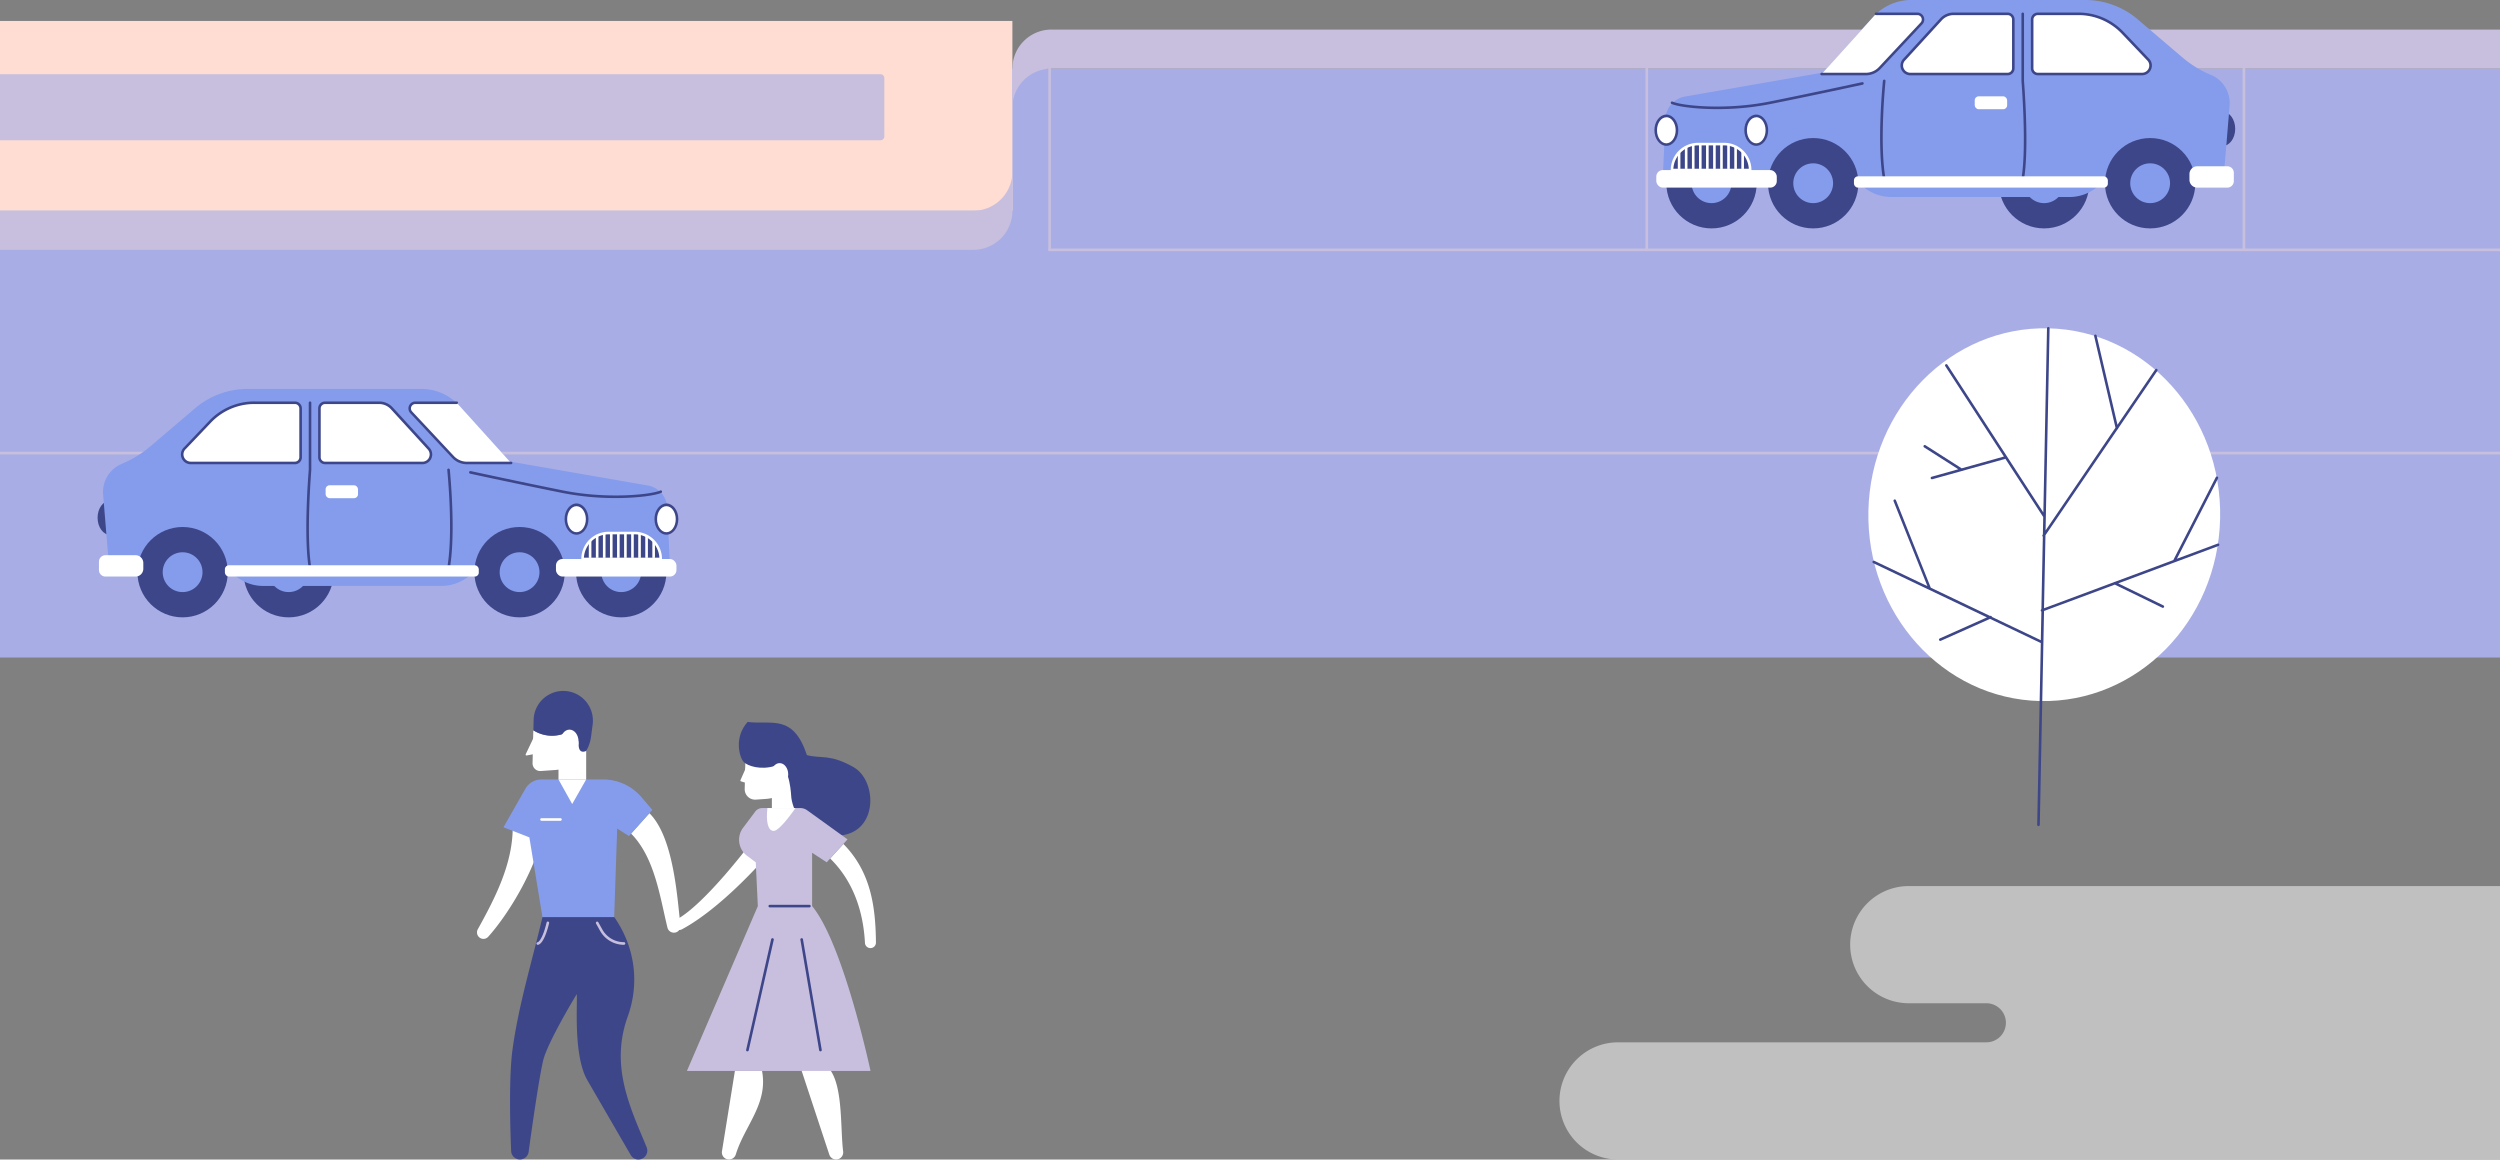 <svg xmlns="http://www.w3.org/2000/svg" viewBox="0 0 1920 890.5"><rect x="0" y="0" width="1920" height="890.5" fill="#808080" stroke="none"/><defs><style>.cls-1{fill:#3d4689;}.cls-2{fill:#fff;}.cls-3{fill:#859cec;}.cls-4{fill:#c8bfde;}.cls-5{fill:#a8aee5;}.cls-6{fill:#ffddd3;}.cls-7{opacity:0.5;}</style></defs><title>strada2_1</title><g id="Livello_2" data-name="Livello 2"><g id="Livello_1-2" data-name="Livello 1"><path class="cls-1" d="M490.31,890.5a6.8,6.8,0,0,1-5.89-3.39l-33.27-57.4c-10.88-18.78-7.6-58-8.19-66.27,0,0-22.62,37.21-25.85,51.18-3,12.82-8,47.19-11.12,70a6.75,6.75,0,0,1-6.69,5.85h0a6.75,6.75,0,0,1-6.74-6.46c-.66-15.69-1.95-56.12,1.07-78.14,4.68-34.19,15-67.6,23-101.58h55.11c15.9,22.93,19.66,50.5,10.34,76.48-11.62,32.39-2.35,60,9.62,88.52q2.47,5.87,4.91,11.76a6.8,6.8,0,0,1-6.28,9.42Z"/><path class="cls-2" d="M498.73,624.53c19.27,19,21.53,68,23.89,86a5.1,5.1,0,0,1-3.74,5.6h0a5.09,5.09,0,0,1-6.27-3.69c-5.74-23.41-9.75-53.91-27.93-72.24"/><path class="cls-2" d="M415.89,644.69c-7,26.6-25.44,57.38-40.92,74.72a5,5,0,0,1-3.71,1.67h0a5,5,0,0,1-4.34-7.35c13-23.52,27.07-50.24,26.86-79.16Z"/><path class="cls-3" d="M416.61,704.32l-10.06-61.22-19.88-7.76,16.8-29.53a14.19,14.19,0,0,1,12.34-7.18h47.39a38.65,38.65,0,0,1,29.3,13.44L501,622l-18,20.1-9-5.79-2.32,68Z"/><polygon class="cls-2" points="450.18 598.63 439.44 617.51 428.92 598.63 450.18 598.63"/><rect class="cls-2" x="428.92" y="567.35" width="21.26" height="31.28"/><path class="cls-2" d="M411.45,563.08l-7.68,16.12a.69.69,0,0,0,.75,1l6.93-1.33Z"/><path class="cls-2" d="M444.34,571.55c0-5.08-4.45-8-8-9.59a26.78,26.78,0,0,1-26.75-1.11L409,586.14a5.9,5.9,0,0,0,6.32,6l11.14-.79a29.89,29.89,0,0,0,23.69-14.74C450,576.73,444.34,579.83,444.34,571.55Z"/><path class="cls-1" d="M455.17,556.29a22.77,22.77,0,1,0-45.35-3.41l-.19,8A26.78,26.78,0,0,0,436.38,562c3.51,1.55,8,4.51,8,9.59,0,8.28,5.69,5.17,5.84,5.09A29.82,29.82,0,0,0,454,565.31Z"/><ellipse class="cls-2" cx="437.37" cy="569.49" rx="6.96" ry="9.14"/><path class="cls-4" d="M479.22,725.62a21.06,21.06,0,0,1-18.46-10.91l-3-5.42a1,1,0,0,1,1.75-1l3,5.42a19.06,19.06,0,0,0,16.7,9.88,1,1,0,0,1,0,2Z"/><path class="cls-4" d="M413.06,725.62a1,1,0,0,1-.09-2c.21-.06,3.45-1.26,6.8-15.06a1,1,0,1,1,1.94.47C417.88,724.82,413.83,725.62,413.06,725.62Zm-.1-2Z"/><path class="cls-2" d="M430.41,630.36H415.89a1,1,0,1,1,0-2h14.52a1,1,0,0,1,0,2Z"/><path class="cls-2" d="M577.68,646.07S542,694,519.67,706.19a4.28,4.28,0,0,0-2.12,4.84h0a4.27,4.27,0,0,0,6.15,2.69c30.13-16.15,62.42-53.23,62.42-53.23Z"/><path class="cls-2" d="M638.11,822.46c9.33,14.27,7.26,44.93,9.43,61.83a5.49,5.49,0,0,1-5.43,6.21h0a5.48,5.48,0,0,1-5.2-3.76l-21.23-64.28S629.8,809.76,638.11,822.46Z"/><path class="cls-2" d="M564.41,822.46l-9.94,61.71a5.46,5.46,0,0,0,5.39,6.33h0a5.51,5.51,0,0,0,5.25-3.94c6.8-22.14,24.91-38.79,20.13-64.1Z"/><path class="cls-2" d="M637.56,659.32c16.44,16.06,25.33,38.35,26.73,64.83a4.22,4.22,0,0,0,4.21,4h0a4.23,4.23,0,0,0,4.23-4.28c-.3-26.32-3.39-53.81-25-75.69"/><polygon class="cls-2" points="610.21 620.6 592.8 624.35 592.8 590.76 608.15 590.76 610.21 620.6"/><path class="cls-2" d="M574.17,586.71l-5.49,12.45a.69.69,0,0,0,.43.93l5.07,1.56Z"/><path class="cls-2" d="M588.42,613.55l-7.92.56a8,8,0,0,1-8.57-8.18l.7-28.89A21.59,21.59,0,0,1,594.21,556h0a21.59,21.59,0,0,1,21.42,24.3l-1.08,8.56A28.35,28.35,0,0,1,588.42,613.55Z"/><path class="cls-1" d="M607.67,611.78c.48,7.44,8.13,32.56,37.54,29.89s28.53-42.17,10.31-52.52-25-6.29-35.82-9.24c-10.57-31.92-27.12-23.15-45.53-25.45-10.74,12-6.22,27.17-3.11,30.58s13.36,6.47,23.83,3.24S607.19,604.34,607.67,611.78Z"/><ellipse class="cls-2" cx="598.75" cy="594.74" rx="6.6" ry="8.67"/><path class="cls-4" d="M623.69,654.91l11.21,7.34,16-17.62-31-22.33a9,9,0,0,0-5.27-1.7H585.43a6.79,6.79,0,0,0-5.43,2.72l-9.31,12.41a15.38,15.38,0,0,0-3.08,9.23h0a15.38,15.38,0,0,0,6.15,12.3l6.66,5,1.6,33.64L527.56,822.46h141s-20.83-97.73-44.86-126.57V641.42"/><path class="cls-1" d="M621.63,696.89H591.19a1,1,0,0,1,0-2h30.44a1,1,0,1,1,0,2Z"/><path class="cls-1" d="M574,807.44l-.22,0a1,1,0,0,1-.75-1.2l19.23-84.91a1,1,0,0,1,2,.44L575,806.66A1,1,0,0,1,574,807.44Z"/><path class="cls-1" d="M630.1,807.44a1,1,0,0,1-1-.83L614.69,721.7a1,1,0,1,1,2-.33l14.42,84.91a1,1,0,0,1-.82,1.15Z"/><path class="cls-2" d="M610.92,620.59S599,638.13,594.23,638.13s-5.93-7.93-4.86-17.54Z"/><rect class="cls-5" y="52.71" width="1920" height="452.27"/><rect class="cls-4" y="346.98" width="1920" height="2"/><path class="cls-4" d="M1920,192.85H806.11a1,1,0,0,1,0-2H1920Z"/><path class="cls-4" d="M806.12,192.85a1,1,0,0,1-1-1V52.71a1,1,0,1,1,2,0V191.85A1,1,0,0,1,806.12,192.85Z"/><path class="cls-4" d="M1264.72,192.85a1,1,0,0,1-1-1V52.71a1,1,0,1,1,2,0V191.85A1,1,0,0,1,1264.72,192.85Z"/><path class="cls-4" d="M1723.32,192.85a1,1,0,0,1-1-1V52.71a1,1,0,1,1,2,0V191.85A1,1,0,0,1,1723.32,192.85Z"/><rect class="cls-6" y="16.09" width="777.52" height="145.75"/><path class="cls-4" d="M777.52,131.84a30,30,0,0,1-30,30H0v30H747.52a30,30,0,0,0,30-30h0Z"/><path class="cls-4" d="M807.52,22.71a30,30,0,0,0-30,30v30a30,30,0,0,1,30-30H1920v-30Z"/><path class="cls-4" d="M0,57H676.18a3,3,0,0,1,3,3v44.73a3,3,0,0,1-3,3H0a0,0,0,0,1,0,0V57A0,0,0,0,1,0,57Z"/><ellipse class="cls-2" cx="1569.87" cy="395.24" rx="143.16" ry="135.09" transform="translate(1139.51 1955.85) rotate(-88.71)"/><path class="cls-1" d="M1704.4,418.06a1,1,0,0,0-1.29-.59l-31.24,11.64,31.61-61.7a1,1,0,1,0-1.78-.91l-32.61,63.64-44.92,16.74a1,1,0,0,0-.7.26l-53.67,20,1.12-56.09,55.31-81.25a1,1,0,0,0,.56-.82l30.09-44.2a1,1,0,0,0-1.65-1.13l-29,42.61-16-68.54a1,1,0,1,0-1.95.45l16.41,70.33L1571,407.41l3.09-155.27a1,1,0,0,0-1-1,1,1,0,0,0-1,1l-2.81,141.42-73.64-113.45a1,1,0,0,0-1.68,1.09L1539,350.62l-32.42,9.05-27.81-17.75a1,1,0,1,0-1.08,1.69L1504,360.4l-20.53,5.73a1,1,0,1,0,.54,1.93l56.13-15.67L1569,396.79a1,1,0,0,0,.19.21l-.27,13.43-.25.37a1,1,0,0,0,.22,1.34l-1.11,55.78a1,1,0,0,0,0,1.76l-.44,22-37.58-17.92a1,1,0,0,0-.05-.23,1,1,0,0,0-1.32-.51l-.09,0-45.46-21.68s0,0,0,0l-26.73-67.15a1,1,0,0,0-1.86.74l26,65.2-40.77-19.44a1,1,0,1,0-.86,1.81l87.34,41.65-36.22,16.17a1,1,0,1,0,.82,1.83l37.77-16.87,39,18.6h0l-2.77,139.57a1,1,0,0,0,1,1h0a1,1,0,0,0,1-1l3.26-164.22L1624.19,449l36.43,17.74a1,1,0,0,0,.88-1.8l-34.71-16.9,77-28.71A1,1,0,0,0,1704.4,418.06Z"/><circle class="cls-1" cx="477.1" cy="439.43" r="34.7"/><circle class="cls-3" cx="477.1" cy="439.43" r="15.29"/><circle class="cls-1" cx="221.68" cy="439.43" r="34.7"/><circle class="cls-3" cx="221.68" cy="439.43" r="15.29"/><path class="cls-1" d="M149.52,410.79H84.58c-5.32,0-9.64-5.89-9.64-13.15h0c0-7.26,4.31-13.15,9.64-13.15h64.93"/><path class="cls-3" d="M512.47,389.89a18.17,18.17,0,0,0-15-17.06l-106-18.41h0L352.93,311.7a39.38,39.38,0,0,0-29.24-13H190.1a62.13,62.13,0,0,0-40.28,14.83l-34.34,29.24a83.46,83.46,0,0,1-22,13.48h0a23.36,23.36,0,0,0-14.29,23.48l3.7,45a12.14,12.14,0,0,0,11.85,11.14l10.12.21h70l2.07,2.4A33.36,33.36,0,0,0,202.25,450H339a33.36,33.36,0,0,0,25.67-12.06h150Z"/><circle class="cls-1" cx="140.24" cy="439.43" r="34.7"/><circle class="cls-3" cx="140.24" cy="439.43" r="15.29"/><circle class="cls-1" cx="399.03" cy="439.43" r="34.7"/><path class="cls-1" d="M467.36,409.37h20.13a19.93,19.93,0,0,1,19.93,19.93v0a0,0,0,0,1,0,0h-60a0,0,0,0,1,0,0v0A19.93,19.93,0,0,1,467.36,409.37Z"/><path class="cls-2" d="M508.43,430.31h-62v-1a21,21,0,0,1,20.93-20.93h20.13a21,21,0,0,1,20.93,20.93Zm-60-2H506.4a19,19,0,0,0-18.91-17.93H467.36A19,19,0,0,0,448.45,428.31Z"/><rect class="cls-2" x="426.98" y="429.31" width="92.53" height="13.49" rx="5" ry="5"/><path class="cls-2" d="M81,426.41h23.07a6,6,0,0,1,6,6v4.39a6,6,0,0,1-6,6H81a5,5,0,0,1-5-5v-6.39A5,5,0,0,1,81,426.41Z"/><ellipse class="cls-2" cx="442.76" cy="398.7" rx="8.17" ry="10.96"/><path class="cls-2" d="M392.52,355.57h-34a14.59,14.59,0,0,1-10.66-4.63l-32.06-34.27a4.38,4.38,0,0,1,3.2-7.36h31.78Z"/><path class="cls-1" d="M392.52,356.57h-34a15.64,15.64,0,0,1-11.4-5l-32.06-34.27a5.38,5.38,0,0,1,3.93-9h31.78a1,1,0,0,1,0,2H319a3.38,3.38,0,0,0-2.47,5.68l32.06,34.27a13.63,13.63,0,0,0,9.93,4.32h34a1,1,0,0,1,0,2Z"/><circle class="cls-3" cx="399.03" cy="439.43" r="15.29"/><path class="cls-2" d="M230.87,313.68a4.38,4.38,0,0,0-4.38-4.38h-31a46.7,46.7,0,0,0-34.42,14.84l-19.06,20a6.56,6.56,0,0,0,4.45,11.39h80a4.38,4.38,0,0,0,4.38-4.38Z"/><path class="cls-1" d="M226.5,356.57h-80a7.56,7.56,0,0,1-5.13-13.12l19-20a47.7,47.7,0,0,1,35.14-15.15h31a5.38,5.38,0,0,1,5.38,5.38v37.51A5.38,5.38,0,0,1,226.5,356.57Zm-31-46.26a45.7,45.7,0,0,0-33.69,14.53l-19.06,20a5.57,5.57,0,0,0,3.73,9.7h80a3.38,3.38,0,0,0,3.38-3.38V313.68a3.38,3.38,0,0,0-3.38-3.38Z"/><path class="cls-2" d="M329.25,344.57l-28.36-31a13.13,13.13,0,0,0-9.69-4.27h-41.5a4.38,4.38,0,0,0-4.38,4.38v37.51a4.38,4.38,0,0,0,4.38,4.38h74.7A6.56,6.56,0,0,0,329.25,344.57Z"/><path class="cls-1" d="M324.4,356.57h-74.7a5.38,5.38,0,0,1-5.38-5.38V313.68a5.38,5.38,0,0,1,5.38-5.38h41.5a14.16,14.16,0,0,1,10.43,4.59l28.36,31h0a7.57,7.57,0,0,1-5.58,12.67Zm-74.7-46.26a3.38,3.38,0,0,0-3.38,3.38v37.51a3.38,3.38,0,0,0,3.38,3.38h74.7a5.57,5.57,0,0,0,4.11-9.32l-28.36-31a12.16,12.16,0,0,0-9-3.94Z"/><path class="cls-1" d="M344.47,437.05h-.17a1,1,0,0,1-.81-1.16c4.79-27.64,0-74.46,0-74.93a1,1,0,0,1,2-.21c0,.47,4.83,47.57,0,75.48A1,1,0,0,1,344.47,437.05Z"/><path class="cls-1" d="M238.1,437.05a1,1,0,0,1-1-.84c-4.16-25-.05-74.95,0-75.45V309.31a1,1,0,0,1,2,0v51.54c0,.58-4.14,50.33,0,75a1,1,0,0,1-.82,1.15Z"/><path class="cls-1" d="M472.7,382.52A210.16,210.16,0,0,1,432,378.63c-33.7-6.76-70.57-14.77-70.94-14.85a1,1,0,0,1,.42-2c.37.08,37.22,8.09,70.91,14.85,34.23,6.87,67.85,3.16,74.66.07a1,1,0,0,1,.83,1.82C503.73,380.43,490.19,382.52,472.7,382.52Z"/><rect class="cls-2" x="250.07" y="372.7" width="24.89" height="9.9" rx="3" ry="3"/><ellipse class="cls-2" cx="511.8" cy="398.7" rx="8.17" ry="10.96"/><path class="cls-1" d="M442.76,410.66c-5.06,0-9.17-5.37-9.17-12s4.12-12,9.17-12,9.17,5.37,9.17,12S447.81,410.66,442.76,410.66Zm0-21.92c-4,0-7.17,4.47-7.17,10s3.22,10,7.17,10,7.17-4.47,7.17-10S446.71,388.74,442.76,388.74Z"/><path class="cls-1" d="M511.8,410.66c-5.06,0-9.17-5.37-9.17-12s4.12-12,9.17-12,9.17,5.37,9.17,12S516.86,410.66,511.8,410.66Zm0-21.92c-4,0-7.17,4.47-7.17,10s3.22,10,7.17,10,7.17-4.47,7.17-10S515.76,388.74,511.8,388.74Z"/><rect class="cls-2" x="501" y="415.64" width="2" height="12.81"/><rect class="cls-2" x="495.58" y="410.94" width="2" height="17.51"/><rect class="cls-2" x="490.16" y="409.48" width="2" height="18.97"/><rect class="cls-2" x="484.73" y="409.37" width="2" height="19.07"/><rect class="cls-2" x="479.31" y="409.37" width="2" height="19.07"/><rect class="cls-2" x="473.89" y="409.37" width="2" height="19.07"/><rect class="cls-2" x="468.46" y="409.37" width="2" height="19.07"/><rect class="cls-2" x="463.04" y="409.37" width="2" height="19.07"/><rect class="cls-2" x="457.62" y="410.78" width="2" height="17.66"/><rect class="cls-2" x="452.19" y="415.12" width="2" height="13.33"/><rect class="cls-2" x="172.72" y="434.12" width="194.99" height="8.67" rx="3" ry="3"/><circle class="cls-1" cx="1314.45" cy="140.72" r="34.7"/><circle class="cls-3" cx="1314.45" cy="140.72" r="15.29"/><circle class="cls-1" cx="1569.87" cy="140.72" r="34.7"/><circle class="cls-3" cx="1569.87" cy="140.72" r="15.29"/><path class="cls-1" d="M1642,112.09H1707c5.32,0,9.64-5.89,9.64-13.15h0c0-7.26-4.31-13.15-9.64-13.15H1642"/><path class="cls-3" d="M1279.08,91.19a18.17,18.17,0,0,1,15-17.06l106-18.41h0L1438.62,13a39.38,39.38,0,0,1,29.24-13h133.59a62.13,62.13,0,0,1,40.28,14.83l34.34,29.24a83.46,83.46,0,0,0,22,13.48h0A23.36,23.36,0,0,1,1712.34,81l-3.7,45a12.14,12.14,0,0,1-11.85,11.14l-10.12.21h-70l-2.07,2.4a33.36,33.36,0,0,1-25.24,11.55H1452.55a33.36,33.36,0,0,1-25.67-12.06h-150Z"/><circle class="cls-1" cx="1651.31" cy="140.72" r="34.7"/><circle class="cls-3" cx="1651.31" cy="140.72" r="15.29"/><circle class="cls-1" cx="1392.52" cy="140.72" r="34.7"/><path class="cls-1" d="M1284.13,110.67h60a0,0,0,0,1,0,0v0a19.93,19.93,0,0,1-19.93,19.93h-20.13a19.93,19.93,0,0,1-19.93-19.93v0A0,0,0,0,1,1284.13,110.67Z" transform="translate(2628.25 241.27) rotate(-180)"/><path class="cls-2" d="M1345.13,131.6h-62v-1a21,21,0,0,1,20.93-20.93h20.13a21,21,0,0,1,20.93,20.93Zm-60-2h57.95a19,19,0,0,0-18.91-17.93h-20.13A19,19,0,0,0,1285.15,129.6Z"/><rect class="cls-2" x="1272.04" y="130.6" width="92.53" height="13.49" rx="5" ry="5" transform="translate(2636.61 274.7) rotate(-180)"/><path class="cls-2" d="M1686.49,127.71h23.07a6,6,0,0,1,6,6v4.39a6,6,0,0,1-6,6h-23.07a5,5,0,0,1-5-5v-6.39A5,5,0,0,1,1686.49,127.71Z" transform="translate(3397.06 271.8) rotate(-180)"/><ellipse class="cls-2" cx="1348.8" cy="100" rx="8.17" ry="10.96"/><path class="cls-2" d="M1399,56.87h34a14.59,14.59,0,0,0,10.66-4.63L1475.77,18a4.38,4.38,0,0,0-3.2-7.36h-31.78Z"/><path class="cls-1" d="M1433,57.87h-34a1,1,0,0,1,0-2h34a13.63,13.63,0,0,0,9.93-4.32L1475,17.28a3.38,3.38,0,0,0-2.47-5.68h-31.78a1,1,0,1,1,0-2h31.78a5.38,5.38,0,0,1,3.93,9l-32.06,34.27A15.64,15.64,0,0,1,1433,57.87Z"/><circle class="cls-3" cx="1392.52" cy="140.72" r="15.29"/><path class="cls-2" d="M1560.68,15a4.38,4.38,0,0,1,4.38-4.38h31a46.7,46.7,0,0,1,34.42,14.84l19.06,20a6.56,6.56,0,0,1-4.45,11.39h-80a4.38,4.38,0,0,1-4.38-4.38Z"/><path class="cls-1" d="M1645.07,57.87h-80a5.38,5.38,0,0,1-5.38-5.38V15a5.38,5.38,0,0,1,5.38-5.38h31a47.71,47.71,0,0,1,35.14,15.15l19.06,20a7.56,7.56,0,0,1-5.18,13.08Zm-80-46.26a3.38,3.38,0,0,0-3.38,3.38V52.49a3.38,3.38,0,0,0,3.38,3.38h80a5.56,5.56,0,0,0,3.78-9.65l-19.11-20.08A45.7,45.7,0,0,0,1596,11.6Z"/><path class="cls-2" d="M1462.3,45.87l28.36-31a13.13,13.13,0,0,1,9.69-4.27h41.5a4.38,4.38,0,0,1,4.38,4.38V52.49a4.38,4.38,0,0,1-4.38,4.38h-74.7A6.56,6.56,0,0,1,1462.3,45.87Z"/><path class="cls-1" d="M1541.84,57.87h-74.7a7.56,7.56,0,0,1-5.58-12.67l28.36-31a14.16,14.16,0,0,1,10.43-4.59h41.5a5.38,5.38,0,0,1,5.38,5.38V52.49A5.38,5.38,0,0,1,1541.84,57.87Zm-79.54-12,.74.67a5.56,5.56,0,0,0,4.11,9.32h74.7a3.38,3.38,0,0,0,3.38-3.38V15a3.38,3.38,0,0,0-3.38-3.38h-41.5a12.16,12.16,0,0,0-8.95,3.94l-28.36,31Z"/><path class="cls-1" d="M1447.08,138.35a1,1,0,0,1-1-.83c-4.84-27.91-.06-75,0-75.48a1,1,0,0,1,2,.21c0,.47-4.8,47.29,0,74.93a1,1,0,0,1-.81,1.16Z"/><path class="cls-1" d="M1553.45,138.35h-.17a1,1,0,0,1-.82-1.15c4.12-24.71,0-74.45,0-75V10.6a1,1,0,0,1,2,0V62.15c0,.42,4.15,50.42,0,75.37A1,1,0,0,1,1553.45,138.35Z"/><path class="cls-1" d="M1318.85,83.82c-17.5,0-31-2.1-35.14-4a1,1,0,0,1,.83-1.82c6.81,3.09,40.43,6.8,74.66-.07,33.69-6.76,70.54-14.77,70.91-14.85a1,1,0,1,1,.42,2c-.37.08-37.24,8.1-70.94,14.85A210.21,210.21,0,0,1,1318.85,83.82Z"/><rect class="cls-2" x="1516.6" y="74" width="24.89" height="9.9" rx="3" ry="3" transform="translate(3058.08 157.89) rotate(-180)"/><ellipse class="cls-2" cx="1279.75" cy="100" rx="8.17" ry="10.96"/><path class="cls-1" d="M1348.8,112c-5.06,0-9.17-5.37-9.17-12s4.12-12,9.17-12,9.17,5.37,9.17,12S1353.86,112,1348.8,112Zm0-21.92c-4,0-7.17,4.47-7.17,10s3.22,10,7.17,10,7.17-4.47,7.17-10S1352.75,90,1348.8,90Z"/><path class="cls-1" d="M1279.75,112c-5.06,0-9.17-5.37-9.17-12s4.12-12,9.17-12,9.17,5.37,9.17,12S1284.81,112,1279.75,112Zm0-21.92c-4,0-7.17,4.47-7.17,10s3.22,10,7.17,10,7.17-4.47,7.17-10S1283.71,90,1279.75,90Z"/><rect class="cls-2" x="1288.55" y="116.94" width="2" height="12.81"/><rect class="cls-2" x="1293.97" y="112.23" width="2" height="17.51"/><rect class="cls-2" x="1299.4" y="110.77" width="2" height="18.97"/><rect class="cls-2" x="1304.82" y="110.67" width="2" height="19.07"/><rect class="cls-2" x="1310.24" y="110.67" width="2" height="19.07"/><rect class="cls-2" x="1315.67" y="110.67" width="2" height="19.07"/><rect class="cls-2" x="1321.09" y="110.67" width="2" height="19.07"/><rect class="cls-2" x="1326.51" y="110.67" width="2" height="19.07"/><rect class="cls-2" x="1331.94" y="112.08" width="2" height="17.66"/><rect class="cls-2" x="1337.36" y="116.41" width="2" height="13.33"/><rect class="cls-2" x="1423.84" y="135.42" width="194.99" height="8.67" rx="3" ry="3" transform="translate(3042.67 279.52) rotate(-180)"/><g class="cls-7"><path class="cls-2" d="M1197.66,845.5h0a45,45,0,0,0,45,45H1920v-210H1465.93a45,45,0,0,0-45,45h0a45,45,0,0,0,45,45h59.6a15,15,0,0,1,15,15h0a15,15,0,0,1-15,15H1242.66A45,45,0,0,0,1197.66,845.5Z"/></g></g></g></svg>